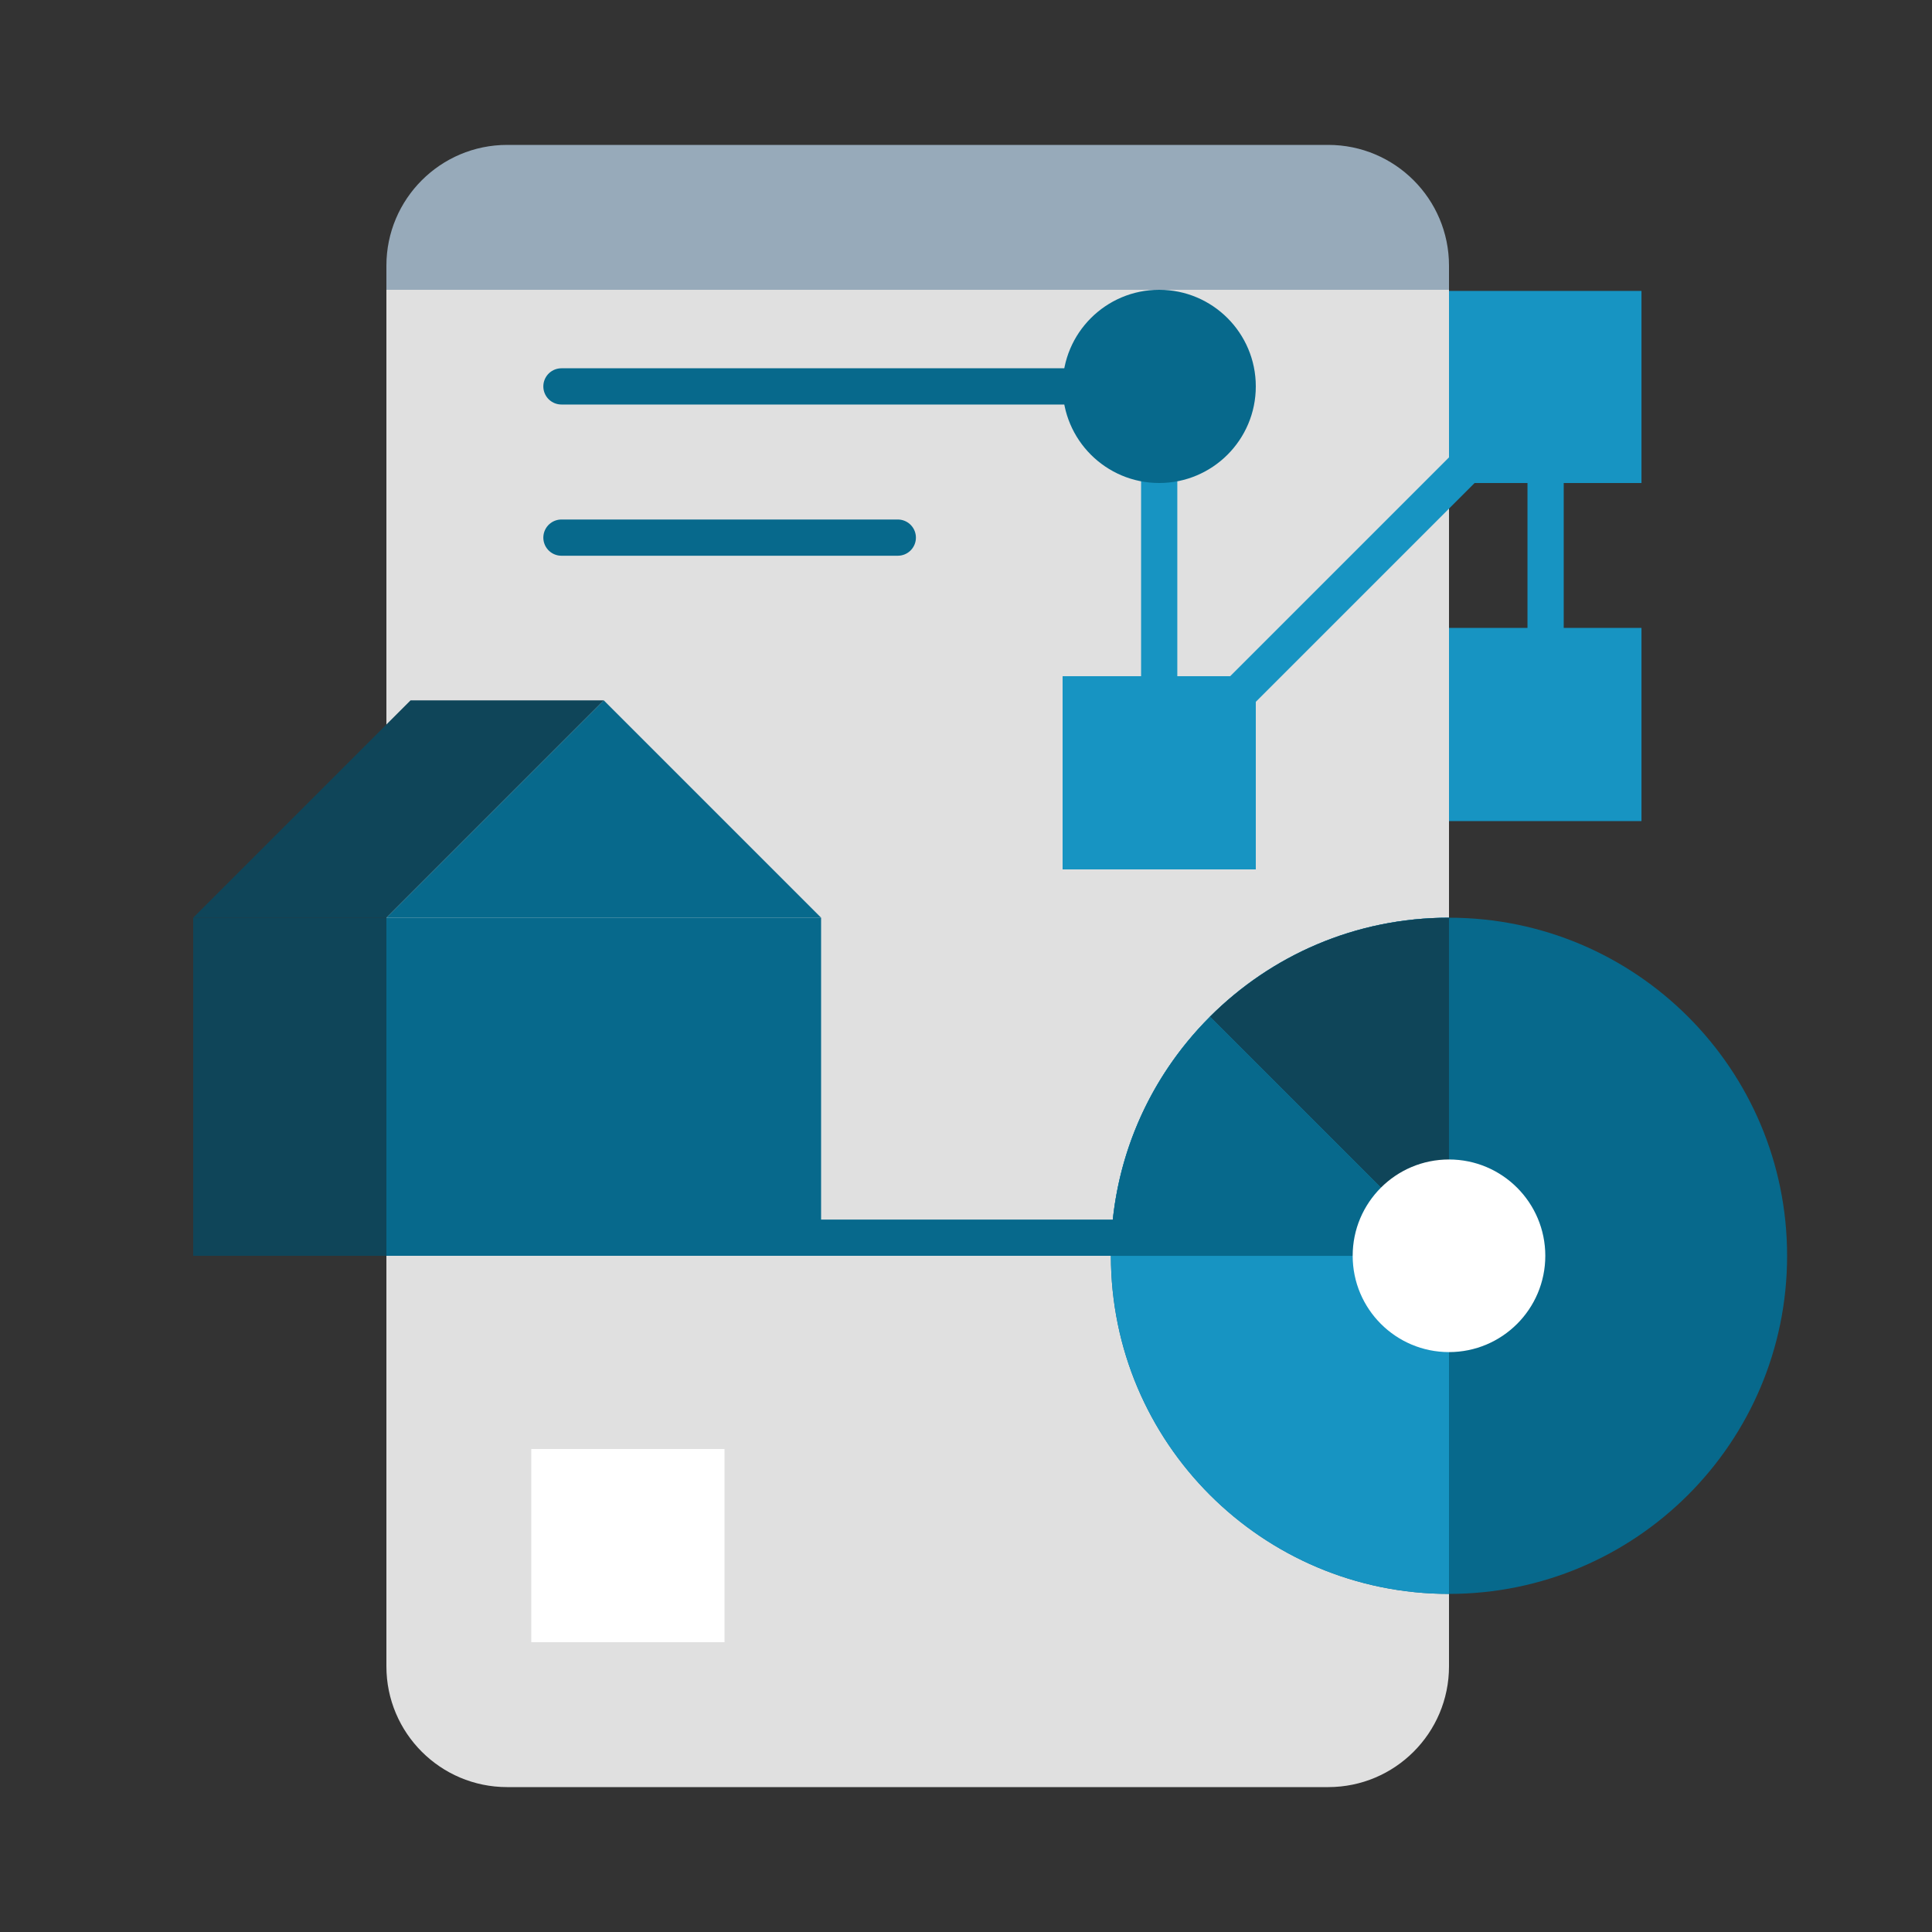 <svg width="180" height="180" viewBox="0 0 180 180" fill="none" xmlns="http://www.w3.org/2000/svg">
<rect x="0" y="0" width="180" height="180" fill="#333333" stroke="none"/>
<path d="M36 27H135V155.25C135 161.46 129.96 166.5 123.75 166.5H47.25C41.04 166.5 36 161.46 36 155.25V27Z" fill="#E0E0E0"/>
<path d="M47.25 13.5H123.75C129.96 13.5 135 18.54 135 24.75V27H36V24.75C36 18.54 41.04 13.5 47.25 13.5Z" fill="#97AABA"/>
<path d="M67.5 135H49.5V153H67.5V135Z" fill="white"/>
<path d="M135 148.5C152.397 148.5 166.5 134.397 166.5 117C166.5 99.603 152.397 85.5 135 85.5C117.603 85.5 103.5 99.603 103.5 117C103.5 134.397 117.603 148.5 135 148.5Z" fill="#07698C"/>
<path d="M135 85.5V148.5C117.585 148.5 103.5 134.415 103.5 117C103.5 108.27 107.01 100.44 112.725 94.725C118.44 89.01 126.27 85.5 135 85.5Z" fill="#1794C2"/>
<path d="M138.356 115.312H36.778" stroke="#07698C" stroke-width="3.375" stroke-linejoin="round"/>
<path d="M117 63H99V81H117V63Z" fill="#1794C2"/>
<path d="M152.933 58.5H135V76.5H152.933V58.5Z" fill="#1794C2"/>
<path d="M152.933 27.105H135V45.002H152.933V27.105Z" fill="#1794C2"/>
<path d="M101.331 36H52.308" stroke="#07698C" stroke-width="3.375" stroke-linecap="round" stroke-linejoin="round"/>
<path d="M52.308 50.089H83.646" stroke="#07698C" stroke-width="3.375" stroke-linecap="round" stroke-linejoin="round"/>
<path d="M76.5 85.5H36V117H76.5V85.5Z" fill="#07698C"/>
<path d="M36 85.5H18V117H36V85.5Z" fill="#0F4559"/>
<path d="M36 85.5L56.25 65.25L76.5 85.5H36Z" fill="#07698C"/>
<path d="M36 85.5L56.25 65.25H38.25L18 85.5H36Z" fill="#0F4559"/>
<path d="M134.999 85.5V117L112.724 94.725C118.439 89.01 126.269 85.5 134.999 85.5Z" fill="#0F4559"/>
<path d="M112.725 94.728L135 117.004H103.5C103.5 108.922 106.556 100.903 112.73 94.728H112.725Z" fill="#07698C"/>
<path d="M134.999 125.972C139.955 125.972 143.972 121.955 143.972 116.999C143.972 112.044 139.955 108.026 134.999 108.026C130.044 108.026 126.026 112.044 126.026 116.999C126.026 121.955 130.044 125.972 134.999 125.972Z" fill="white"/>
<path d="M108 36V72" stroke="#1794C2" stroke-width="3.375" stroke-linecap="round" stroke-linejoin="round"/>
<path d="M144 67.5V36" stroke="#1794C2" stroke-width="3.375" stroke-linecap="round" stroke-linejoin="round"/>
<path d="M144 36L108 72" stroke="#1794C2" stroke-width="3.375" stroke-linecap="round" stroke-linejoin="round"/>
<path d="M108 45C112.971 45 117 40.971 117 36C117 31.029 112.971 27 108 27C103.029 27 99 31.029 99 36C99 40.971 103.029 45 108 45Z" fill="#07698C"/>
</svg>
